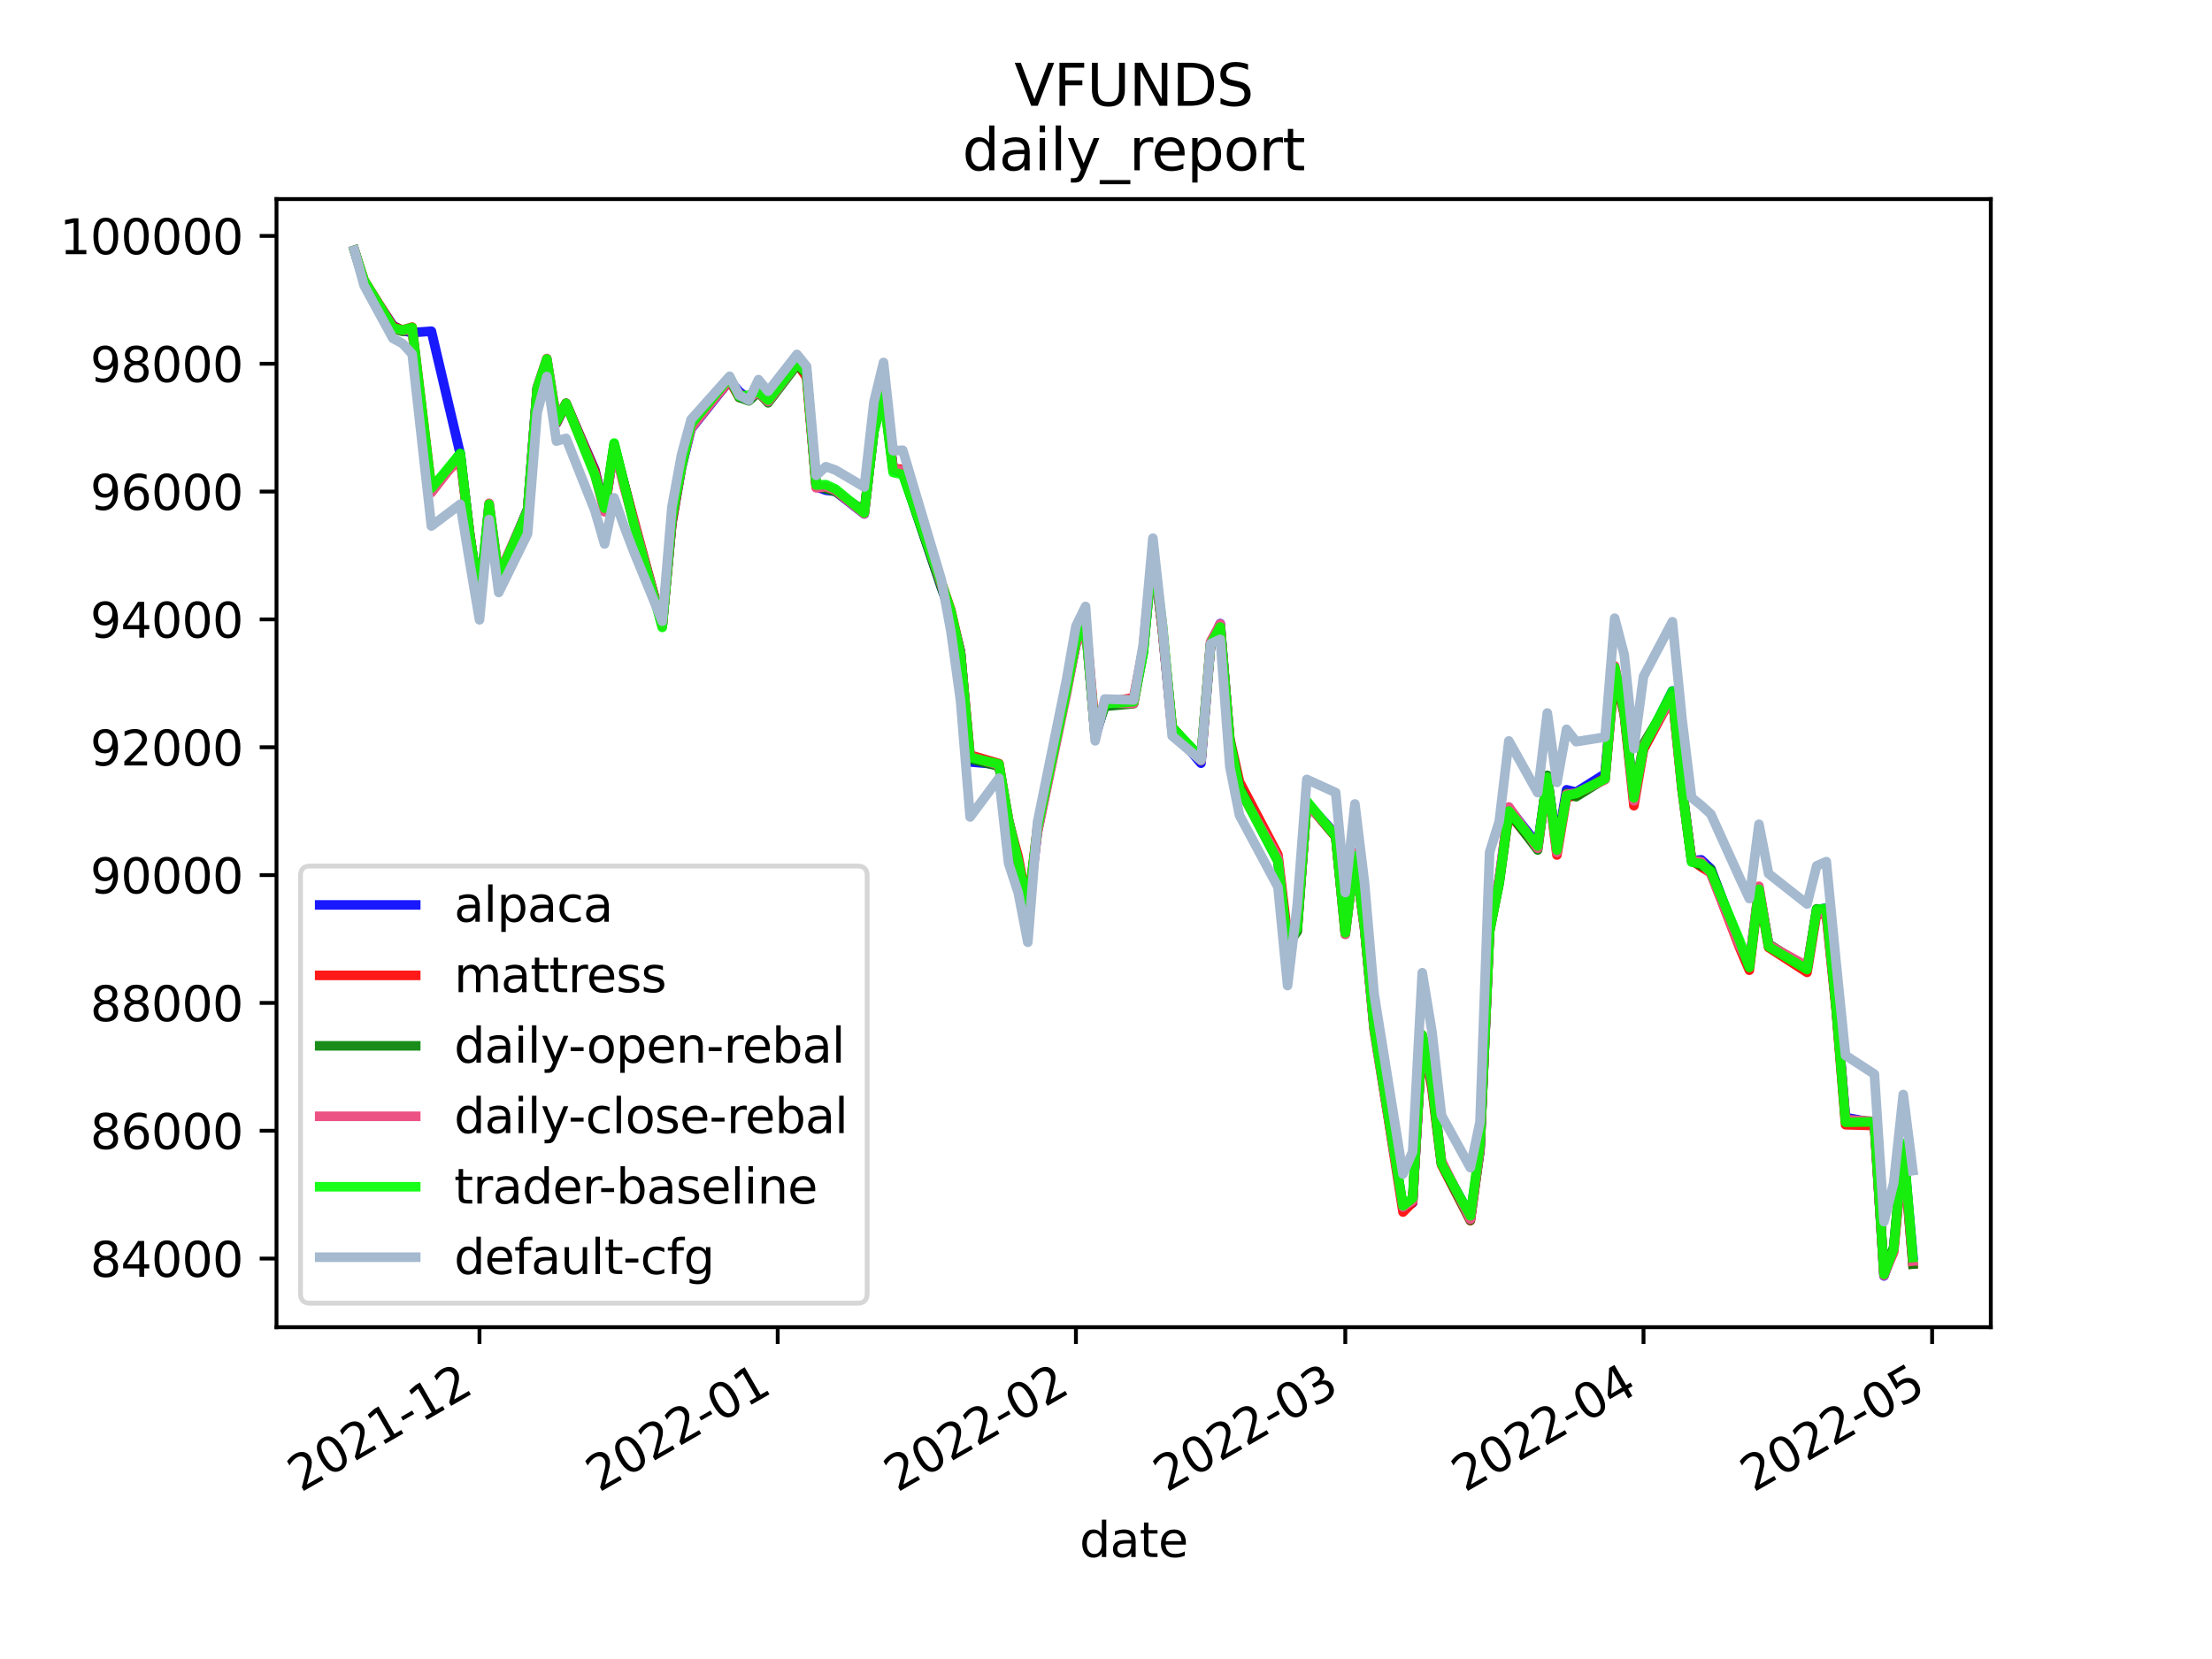 <?xml version="1.0" encoding="utf-8" standalone="no"?>
<!DOCTYPE svg PUBLIC "-//W3C//DTD SVG 1.1//EN"
  "http://www.w3.org/Graphics/SVG/1.1/DTD/svg11.dtd">
<svg height="345.6pt" version="1.1" viewBox="0 0 460.8 345.6" width="460.8pt" xmlns="http://www.w3.org/2000/svg" xmlns:xlink="http://www.w3.org/1999/xlink">
 <defs>
  <style type="text/css">*{stroke-linecap:butt;stroke-linejoin:round;}</style>
 </defs>
 <g id="figure_1">
  <g id="patch_1">
   <path d="M 0 345.6 
L 460.8 345.6 
L 460.8 0 
L 0 0 
z
" style="fill:#ffffff;"/>
  </g>
  <g id="axes_1">
   <g id="patch_2">
    <path d="M 57.6 276.48 
L 414.72 276.48 
L 414.72 41.472 
L 57.6 41.472 
z
" style="fill:#ffffff;"/>
   </g>
   <g id="matplotlib.axis_1">
    <g id="xtick_1">
     <g id="line2d_1">
      <defs>
       <path d="M 0 0 
L 0 3.5 
" id="m995da0bb06" style="stroke:#000000;stroke-width:0.8;"/>
      </defs>
      <g>
       <use style="stroke:#000000;stroke-width:0.8;" x="99.885" xlink:href="#m995da0bb06" y="276.48"/>
      </g>
     </g>
     <g id="text_1">
      <!-- 2021-12 -->
      <g transform="translate(62.66 310.952)rotate(-30)scale(0.1 -0.1)">
       <defs>
        <path d="M 1228 531 
L 3431 531 
L 3431 0 
L 469 0 
L 469 531 
Q 828 903 1448 1529 
Q 2069 2156 2228 2338 
Q 2531 2678 2651 2914 
Q 2772 3150 2772 3378 
Q 2772 3750 2511 3984 
Q 2250 4219 1831 4219 
Q 1534 4219 1204 4116 
Q 875 4013 500 3803 
L 500 4441 
Q 881 4594 1212 4672 
Q 1544 4750 1819 4750 
Q 2544 4750 2975 4387 
Q 3406 4025 3406 3419 
Q 3406 3131 3298 2873 
Q 3191 2616 2906 2266 
Q 2828 2175 2409 1742 
Q 1991 1309 1228 531 
z
" id="DejaVuSans-32" transform="scale(0.016)"/>
        <path d="M 2034 4250 
Q 1547 4250 1301 3770 
Q 1056 3291 1056 2328 
Q 1056 1369 1301 889 
Q 1547 409 2034 409 
Q 2525 409 2770 889 
Q 3016 1369 3016 2328 
Q 3016 3291 2770 3770 
Q 2525 4250 2034 4250 
z
M 2034 4750 
Q 2819 4750 3233 4129 
Q 3647 3509 3647 2328 
Q 3647 1150 3233 529 
Q 2819 -91 2034 -91 
Q 1250 -91 836 529 
Q 422 1150 422 2328 
Q 422 3509 836 4129 
Q 1250 4750 2034 4750 
z
" id="DejaVuSans-30" transform="scale(0.016)"/>
        <path d="M 794 531 
L 1825 531 
L 1825 4091 
L 703 3866 
L 703 4441 
L 1819 4666 
L 2450 4666 
L 2450 531 
L 3481 531 
L 3481 0 
L 794 0 
L 794 531 
z
" id="DejaVuSans-31" transform="scale(0.016)"/>
        <path d="M 313 2009 
L 1997 2009 
L 1997 1497 
L 313 1497 
L 313 2009 
z
" id="DejaVuSans-2d" transform="scale(0.016)"/>
       </defs>
       <use xlink:href="#DejaVuSans-32"/>
       <use x="63.623" xlink:href="#DejaVuSans-30"/>
       <use x="127.246" xlink:href="#DejaVuSans-32"/>
       <use x="190.869" xlink:href="#DejaVuSans-31"/>
       <use x="254.492" xlink:href="#DejaVuSans-2d"/>
       <use x="290.576" xlink:href="#DejaVuSans-31"/>
       <use x="354.199" xlink:href="#DejaVuSans-32"/>
      </g>
     </g>
    </g>
    <g id="xtick_2">
     <g id="line2d_2">
      <g>
       <use style="stroke:#000000;stroke-width:0.8;" x="162.011" xlink:href="#m995da0bb06" y="276.48"/>
      </g>
     </g>
     <g id="text_2">
      <!-- 2022-01 -->
      <g transform="translate(124.786 310.952)rotate(-30)scale(0.1 -0.1)">
       <use xlink:href="#DejaVuSans-32"/>
       <use x="63.623" xlink:href="#DejaVuSans-30"/>
       <use x="127.246" xlink:href="#DejaVuSans-32"/>
       <use x="190.869" xlink:href="#DejaVuSans-32"/>
       <use x="254.492" xlink:href="#DejaVuSans-2d"/>
       <use x="290.576" xlink:href="#DejaVuSans-30"/>
       <use x="354.199" xlink:href="#DejaVuSans-31"/>
      </g>
     </g>
    </g>
    <g id="xtick_3">
     <g id="line2d_3">
      <g>
       <use style="stroke:#000000;stroke-width:0.8;" x="224.136" xlink:href="#m995da0bb06" y="276.48"/>
      </g>
     </g>
     <g id="text_3">
      <!-- 2022-02 -->
      <g transform="translate(186.911 310.952)rotate(-30)scale(0.1 -0.1)">
       <use xlink:href="#DejaVuSans-32"/>
       <use x="63.623" xlink:href="#DejaVuSans-30"/>
       <use x="127.246" xlink:href="#DejaVuSans-32"/>
       <use x="190.869" xlink:href="#DejaVuSans-32"/>
       <use x="254.492" xlink:href="#DejaVuSans-2d"/>
       <use x="290.576" xlink:href="#DejaVuSans-30"/>
       <use x="354.199" xlink:href="#DejaVuSans-32"/>
      </g>
     </g>
    </g>
    <g id="xtick_4">
     <g id="line2d_4">
      <g>
       <use style="stroke:#000000;stroke-width:0.8;" x="280.249" xlink:href="#m995da0bb06" y="276.48"/>
      </g>
     </g>
     <g id="text_4">
      <!-- 2022-03 -->
      <g transform="translate(243.024 310.952)rotate(-30)scale(0.1 -0.1)">
       <defs>
        <path d="M 2597 2516 
Q 3050 2419 3304 2112 
Q 3559 1806 3559 1356 
Q 3559 666 3084 287 
Q 2609 -91 1734 -91 
Q 1441 -91 1130 -33 
Q 819 25 488 141 
L 488 750 
Q 750 597 1062 519 
Q 1375 441 1716 441 
Q 2309 441 2620 675 
Q 2931 909 2931 1356 
Q 2931 1769 2642 2001 
Q 2353 2234 1838 2234 
L 1294 2234 
L 1294 2753 
L 1863 2753 
Q 2328 2753 2575 2939 
Q 2822 3125 2822 3475 
Q 2822 3834 2567 4026 
Q 2313 4219 1838 4219 
Q 1578 4219 1281 4162 
Q 984 4106 628 3988 
L 628 4550 
Q 988 4650 1302 4700 
Q 1616 4750 1894 4750 
Q 2613 4750 3031 4423 
Q 3450 4097 3450 3541 
Q 3450 3153 3228 2886 
Q 3006 2619 2597 2516 
z
" id="DejaVuSans-33" transform="scale(0.016)"/>
       </defs>
       <use xlink:href="#DejaVuSans-32"/>
       <use x="63.623" xlink:href="#DejaVuSans-30"/>
       <use x="127.246" xlink:href="#DejaVuSans-32"/>
       <use x="190.869" xlink:href="#DejaVuSans-32"/>
       <use x="254.492" xlink:href="#DejaVuSans-2d"/>
       <use x="290.576" xlink:href="#DejaVuSans-30"/>
       <use x="354.199" xlink:href="#DejaVuSans-33"/>
      </g>
     </g>
    </g>
    <g id="xtick_5">
     <g id="line2d_5">
      <g>
       <use style="stroke:#000000;stroke-width:0.8;" x="342.374" xlink:href="#m995da0bb06" y="276.48"/>
      </g>
     </g>
     <g id="text_5">
      <!-- 2022-04 -->
      <g transform="translate(305.149 310.952)rotate(-30)scale(0.1 -0.1)">
       <defs>
        <path d="M 2419 4116 
L 825 1625 
L 2419 1625 
L 2419 4116 
z
M 2253 4666 
L 3047 4666 
L 3047 1625 
L 3713 1625 
L 3713 1100 
L 3047 1100 
L 3047 0 
L 2419 0 
L 2419 1100 
L 313 1100 
L 313 1709 
L 2253 4666 
z
" id="DejaVuSans-34" transform="scale(0.016)"/>
       </defs>
       <use xlink:href="#DejaVuSans-32"/>
       <use x="63.623" xlink:href="#DejaVuSans-30"/>
       <use x="127.246" xlink:href="#DejaVuSans-32"/>
       <use x="190.869" xlink:href="#DejaVuSans-32"/>
       <use x="254.492" xlink:href="#DejaVuSans-2d"/>
       <use x="290.576" xlink:href="#DejaVuSans-30"/>
       <use x="354.199" xlink:href="#DejaVuSans-34"/>
      </g>
     </g>
    </g>
    <g id="xtick_6">
     <g id="line2d_6">
      <g>
       <use style="stroke:#000000;stroke-width:0.8;" x="402.495" xlink:href="#m995da0bb06" y="276.48"/>
      </g>
     </g>
     <g id="text_6">
      <!-- 2022-05 -->
      <g transform="translate(365.271 310.952)rotate(-30)scale(0.1 -0.1)">
       <defs>
        <path d="M 691 4666 
L 3169 4666 
L 3169 4134 
L 1269 4134 
L 1269 2991 
Q 1406 3038 1543 3061 
Q 1681 3084 1819 3084 
Q 2600 3084 3056 2656 
Q 3513 2228 3513 1497 
Q 3513 744 3044 326 
Q 2575 -91 1722 -91 
Q 1428 -91 1123 -41 
Q 819 9 494 109 
L 494 744 
Q 775 591 1075 516 
Q 1375 441 1709 441 
Q 2250 441 2565 725 
Q 2881 1009 2881 1497 
Q 2881 1984 2565 2268 
Q 2250 2553 1709 2553 
Q 1456 2553 1204 2497 
Q 953 2441 691 2322 
L 691 4666 
z
" id="DejaVuSans-35" transform="scale(0.016)"/>
       </defs>
       <use xlink:href="#DejaVuSans-32"/>
       <use x="63.623" xlink:href="#DejaVuSans-30"/>
       <use x="127.246" xlink:href="#DejaVuSans-32"/>
       <use x="190.869" xlink:href="#DejaVuSans-32"/>
       <use x="254.492" xlink:href="#DejaVuSans-2d"/>
       <use x="290.576" xlink:href="#DejaVuSans-30"/>
       <use x="354.199" xlink:href="#DejaVuSans-35"/>
      </g>
     </g>
    </g>
    <g id="text_7">
     <!-- date -->
     <g transform="translate(224.885 324.351)scale(0.1 -0.1)">
      <defs>
       <path d="M 2906 2969 
L 2906 4863 
L 3481 4863 
L 3481 0 
L 2906 0 
L 2906 525 
Q 2725 213 2448 61 
Q 2172 -91 1784 -91 
Q 1150 -91 751 415 
Q 353 922 353 1747 
Q 353 2572 751 3078 
Q 1150 3584 1784 3584 
Q 2172 3584 2448 3432 
Q 2725 3281 2906 2969 
z
M 947 1747 
Q 947 1113 1208 752 
Q 1469 391 1925 391 
Q 2381 391 2643 752 
Q 2906 1113 2906 1747 
Q 2906 2381 2643 2742 
Q 2381 3103 1925 3103 
Q 1469 3103 1208 2742 
Q 947 2381 947 1747 
z
" id="DejaVuSans-64" transform="scale(0.016)"/>
       <path d="M 2194 1759 
Q 1497 1759 1228 1600 
Q 959 1441 959 1056 
Q 959 750 1161 570 
Q 1363 391 1709 391 
Q 2188 391 2477 730 
Q 2766 1069 2766 1631 
L 2766 1759 
L 2194 1759 
z
M 3341 1997 
L 3341 0 
L 2766 0 
L 2766 531 
Q 2569 213 2275 61 
Q 1981 -91 1556 -91 
Q 1019 -91 701 211 
Q 384 513 384 1019 
Q 384 1609 779 1909 
Q 1175 2209 1959 2209 
L 2766 2209 
L 2766 2266 
Q 2766 2663 2505 2880 
Q 2244 3097 1772 3097 
Q 1472 3097 1187 3025 
Q 903 2953 641 2809 
L 641 3341 
Q 956 3463 1253 3523 
Q 1550 3584 1831 3584 
Q 2591 3584 2966 3190 
Q 3341 2797 3341 1997 
z
" id="DejaVuSans-61" transform="scale(0.016)"/>
       <path d="M 1172 4494 
L 1172 3500 
L 2356 3500 
L 2356 3053 
L 1172 3053 
L 1172 1153 
Q 1172 725 1289 603 
Q 1406 481 1766 481 
L 2356 481 
L 2356 0 
L 1766 0 
Q 1100 0 847 248 
Q 594 497 594 1153 
L 594 3053 
L 172 3053 
L 172 3500 
L 594 3500 
L 594 4494 
L 1172 4494 
z
" id="DejaVuSans-74" transform="scale(0.016)"/>
       <path d="M 3597 1894 
L 3597 1613 
L 953 1613 
Q 991 1019 1311 708 
Q 1631 397 2203 397 
Q 2534 397 2845 478 
Q 3156 559 3463 722 
L 3463 178 
Q 3153 47 2828 -22 
Q 2503 -91 2169 -91 
Q 1331 -91 842 396 
Q 353 884 353 1716 
Q 353 2575 817 3079 
Q 1281 3584 2069 3584 
Q 2775 3584 3186 3129 
Q 3597 2675 3597 1894 
z
M 3022 2063 
Q 3016 2534 2758 2815 
Q 2500 3097 2075 3097 
Q 1594 3097 1305 2825 
Q 1016 2553 972 2059 
L 3022 2063 
z
" id="DejaVuSans-65" transform="scale(0.016)"/>
      </defs>
      <use xlink:href="#DejaVuSans-64"/>
      <use x="63.477" xlink:href="#DejaVuSans-61"/>
      <use x="124.756" xlink:href="#DejaVuSans-74"/>
      <use x="163.965" xlink:href="#DejaVuSans-65"/>
     </g>
    </g>
   </g>
   <g id="matplotlib.axis_2">
    <g id="ytick_1">
     <g id="line2d_7">
      <defs>
       <path d="M 0 0 
L -3.5 0 
" id="m8eb8a100fc" style="stroke:#000000;stroke-width:0.8;"/>
      </defs>
      <g>
       <use style="stroke:#000000;stroke-width:0.8;" x="57.6" xlink:href="#m8eb8a100fc" y="262.184"/>
      </g>
     </g>
     <g id="text_8">
      <!-- 84000 -->
      <g transform="translate(18.788 265.984)scale(0.1 -0.1)">
       <defs>
        <path d="M 2034 2216 
Q 1584 2216 1326 1975 
Q 1069 1734 1069 1313 
Q 1069 891 1326 650 
Q 1584 409 2034 409 
Q 2484 409 2743 651 
Q 3003 894 3003 1313 
Q 3003 1734 2745 1975 
Q 2488 2216 2034 2216 
z
M 1403 2484 
Q 997 2584 770 2862 
Q 544 3141 544 3541 
Q 544 4100 942 4425 
Q 1341 4750 2034 4750 
Q 2731 4750 3128 4425 
Q 3525 4100 3525 3541 
Q 3525 3141 3298 2862 
Q 3072 2584 2669 2484 
Q 3125 2378 3379 2068 
Q 3634 1759 3634 1313 
Q 3634 634 3220 271 
Q 2806 -91 2034 -91 
Q 1263 -91 848 271 
Q 434 634 434 1313 
Q 434 1759 690 2068 
Q 947 2378 1403 2484 
z
M 1172 3481 
Q 1172 3119 1398 2916 
Q 1625 2713 2034 2713 
Q 2441 2713 2670 2916 
Q 2900 3119 2900 3481 
Q 2900 3844 2670 4047 
Q 2441 4250 2034 4250 
Q 1625 4250 1398 4047 
Q 1172 3844 1172 3481 
z
" id="DejaVuSans-38" transform="scale(0.016)"/>
       </defs>
       <use xlink:href="#DejaVuSans-38"/>
       <use x="63.623" xlink:href="#DejaVuSans-34"/>
       <use x="127.246" xlink:href="#DejaVuSans-30"/>
       <use x="190.869" xlink:href="#DejaVuSans-30"/>
       <use x="254.492" xlink:href="#DejaVuSans-30"/>
      </g>
     </g>
    </g>
    <g id="ytick_2">
     <g id="line2d_8">
      <g>
       <use style="stroke:#000000;stroke-width:0.8;" x="57.6" xlink:href="#m8eb8a100fc" y="235.554"/>
      </g>
     </g>
     <g id="text_9">
      <!-- 86000 -->
      <g transform="translate(18.788 239.354)scale(0.1 -0.1)">
       <defs>
        <path d="M 2113 2584 
Q 1688 2584 1439 2293 
Q 1191 2003 1191 1497 
Q 1191 994 1439 701 
Q 1688 409 2113 409 
Q 2538 409 2786 701 
Q 3034 994 3034 1497 
Q 3034 2003 2786 2293 
Q 2538 2584 2113 2584 
z
M 3366 4563 
L 3366 3988 
Q 3128 4100 2886 4159 
Q 2644 4219 2406 4219 
Q 1781 4219 1451 3797 
Q 1122 3375 1075 2522 
Q 1259 2794 1537 2939 
Q 1816 3084 2150 3084 
Q 2853 3084 3261 2657 
Q 3669 2231 3669 1497 
Q 3669 778 3244 343 
Q 2819 -91 2113 -91 
Q 1303 -91 875 529 
Q 447 1150 447 2328 
Q 447 3434 972 4092 
Q 1497 4750 2381 4750 
Q 2619 4750 2861 4703 
Q 3103 4656 3366 4563 
z
" id="DejaVuSans-36" transform="scale(0.016)"/>
       </defs>
       <use xlink:href="#DejaVuSans-38"/>
       <use x="63.623" xlink:href="#DejaVuSans-36"/>
       <use x="127.246" xlink:href="#DejaVuSans-30"/>
       <use x="190.869" xlink:href="#DejaVuSans-30"/>
       <use x="254.492" xlink:href="#DejaVuSans-30"/>
      </g>
     </g>
    </g>
    <g id="ytick_3">
     <g id="line2d_9">
      <g>
       <use style="stroke:#000000;stroke-width:0.8;" x="57.6" xlink:href="#m8eb8a100fc" y="208.924"/>
      </g>
     </g>
     <g id="text_10">
      <!-- 88000 -->
      <g transform="translate(18.788 212.724)scale(0.1 -0.1)">
       <use xlink:href="#DejaVuSans-38"/>
       <use x="63.623" xlink:href="#DejaVuSans-38"/>
       <use x="127.246" xlink:href="#DejaVuSans-30"/>
       <use x="190.869" xlink:href="#DejaVuSans-30"/>
       <use x="254.492" xlink:href="#DejaVuSans-30"/>
      </g>
     </g>
    </g>
    <g id="ytick_4">
     <g id="line2d_10">
      <g>
       <use style="stroke:#000000;stroke-width:0.8;" x="57.6" xlink:href="#m8eb8a100fc" y="182.294"/>
      </g>
     </g>
     <g id="text_11">
      <!-- 90000 -->
      <g transform="translate(18.788 186.094)scale(0.1 -0.1)">
       <defs>
        <path d="M 703 97 
L 703 672 
Q 941 559 1184 500 
Q 1428 441 1663 441 
Q 2288 441 2617 861 
Q 2947 1281 2994 2138 
Q 2813 1869 2534 1725 
Q 2256 1581 1919 1581 
Q 1219 1581 811 2004 
Q 403 2428 403 3163 
Q 403 3881 828 4315 
Q 1253 4750 1959 4750 
Q 2769 4750 3195 4129 
Q 3622 3509 3622 2328 
Q 3622 1225 3098 567 
Q 2575 -91 1691 -91 
Q 1453 -91 1209 -44 
Q 966 3 703 97 
z
M 1959 2075 
Q 2384 2075 2632 2365 
Q 2881 2656 2881 3163 
Q 2881 3666 2632 3958 
Q 2384 4250 1959 4250 
Q 1534 4250 1286 3958 
Q 1038 3666 1038 3163 
Q 1038 2656 1286 2365 
Q 1534 2075 1959 2075 
z
" id="DejaVuSans-39" transform="scale(0.016)"/>
       </defs>
       <use xlink:href="#DejaVuSans-39"/>
       <use x="63.623" xlink:href="#DejaVuSans-30"/>
       <use x="127.246" xlink:href="#DejaVuSans-30"/>
       <use x="190.869" xlink:href="#DejaVuSans-30"/>
       <use x="254.492" xlink:href="#DejaVuSans-30"/>
      </g>
     </g>
    </g>
    <g id="ytick_5">
     <g id="line2d_11">
      <g>
       <use style="stroke:#000000;stroke-width:0.8;" x="57.6" xlink:href="#m8eb8a100fc" y="155.664"/>
      </g>
     </g>
     <g id="text_12">
      <!-- 92000 -->
      <g transform="translate(18.788 159.464)scale(0.1 -0.1)">
       <use xlink:href="#DejaVuSans-39"/>
       <use x="63.623" xlink:href="#DejaVuSans-32"/>
       <use x="127.246" xlink:href="#DejaVuSans-30"/>
       <use x="190.869" xlink:href="#DejaVuSans-30"/>
       <use x="254.492" xlink:href="#DejaVuSans-30"/>
      </g>
     </g>
    </g>
    <g id="ytick_6">
     <g id="line2d_12">
      <g>
       <use style="stroke:#000000;stroke-width:0.8;" x="57.6" xlink:href="#m8eb8a100fc" y="129.034"/>
      </g>
     </g>
     <g id="text_13">
      <!-- 94000 -->
      <g transform="translate(18.788 132.834)scale(0.1 -0.1)">
       <use xlink:href="#DejaVuSans-39"/>
       <use x="63.623" xlink:href="#DejaVuSans-34"/>
       <use x="127.246" xlink:href="#DejaVuSans-30"/>
       <use x="190.869" xlink:href="#DejaVuSans-30"/>
       <use x="254.492" xlink:href="#DejaVuSans-30"/>
      </g>
     </g>
    </g>
    <g id="ytick_7">
     <g id="line2d_13">
      <g>
       <use style="stroke:#000000;stroke-width:0.8;" x="57.6" xlink:href="#m8eb8a100fc" y="102.404"/>
      </g>
     </g>
     <g id="text_14">
      <!-- 96000 -->
      <g transform="translate(18.788 106.204)scale(0.1 -0.1)">
       <use xlink:href="#DejaVuSans-39"/>
       <use x="63.623" xlink:href="#DejaVuSans-36"/>
       <use x="127.246" xlink:href="#DejaVuSans-30"/>
       <use x="190.869" xlink:href="#DejaVuSans-30"/>
       <use x="254.492" xlink:href="#DejaVuSans-30"/>
      </g>
     </g>
    </g>
    <g id="ytick_8">
     <g id="line2d_14">
      <g>
       <use style="stroke:#000000;stroke-width:0.8;" x="57.6" xlink:href="#m8eb8a100fc" y="75.774"/>
      </g>
     </g>
     <g id="text_15">
      <!-- 98000 -->
      <g transform="translate(18.788 79.574)scale(0.1 -0.1)">
       <use xlink:href="#DejaVuSans-39"/>
       <use x="63.623" xlink:href="#DejaVuSans-38"/>
       <use x="127.246" xlink:href="#DejaVuSans-30"/>
       <use x="190.869" xlink:href="#DejaVuSans-30"/>
       <use x="254.492" xlink:href="#DejaVuSans-30"/>
      </g>
     </g>
    </g>
    <g id="ytick_9">
     <g id="line2d_15">
      <g>
       <use style="stroke:#000000;stroke-width:0.8;" x="57.6" xlink:href="#m8eb8a100fc" y="49.144"/>
      </g>
     </g>
     <g id="text_16">
      <!-- 100000 -->
      <g transform="translate(12.425 52.944)scale(0.1 -0.1)">
       <use xlink:href="#DejaVuSans-31"/>
       <use x="63.623" xlink:href="#DejaVuSans-30"/>
       <use x="127.246" xlink:href="#DejaVuSans-30"/>
       <use x="190.869" xlink:href="#DejaVuSans-30"/>
       <use x="254.492" xlink:href="#DejaVuSans-30"/>
       <use x="318.115" xlink:href="#DejaVuSans-30"/>
      </g>
     </g>
    </g>
   </g>
   <g id="line2d_16">
    <path clip-path="url(#pb465431793)" d="M 73.833 52.154 
L 75.837 58.799 
L 81.849 67.786 
L 83.853 68.893 
L 85.857 69.286 
L 89.865 68.998 
L 95.877 94.556 
L 97.881 111.545 
L 99.885 124.98 
L 101.889 105.102 
L 103.893 120.255 
L 109.905 106.16 
L 111.909 80.794 
L 113.914 74.943 
L 115.918 88.165 
L 117.922 84.132 
L 123.934 97.901 
L 125.938 106.203 
L 127.942 93.292 
L 129.946 100.51 
L 131.95 108.416 
L 137.962 130.404 
L 139.966 108.913 
L 141.97 97.43 
L 143.974 89.324 
L 151.99 79.232 
L 153.994 81.6 
L 155.998 83.152 
L 158.002 81.59 
L 160.006 83.268 
L 166.019 75.499 
L 168.023 77.654 
L 170.027 101.396 
L 172.031 102.121 
L 174.035 102.359 
L 180.047 107.059 
L 182.051 89.476 
L 184.055 81.809 
L 186.059 97.446 
L 188.063 98.412 
L 196.079 122.284 
L 198.083 127.892 
L 200.087 135.736 
L 202.091 158.725 
L 208.103 159.25 
L 210.107 171.994 
L 212.112 180.129 
L 214.116 190.197 
L 216.12 173.259 
L 222.132 143.952 
L 224.136 134.144 
L 226.14 130.004 
L 228.144 153.521 
L 230.148 146.933 
L 236.16 146.024 
L 238.164 135.707 
L 240.168 115.057 
L 242.172 131.314 
L 244.176 151.955 
L 250.188 158.989 
L 252.192 134.436 
L 254.196 129.904 
L 256.2 154.499 
L 258.204 163.951 
L 266.221 179.305 
L 268.225 196.016 
L 270.229 193.283 
L 272.233 167.288 
L 278.245 173.783 
L 280.249 193.624 
L 282.253 177.714 
L 284.257 193.306 
L 286.261 214.096 
L 292.273 251.556 
L 294.277 250.576 
L 296.281 215.955 
L 298.285 225.187 
L 300.289 242.314 
L 306.301 253.338 
L 308.305 239.494 
L 310.309 193.882 
L 312.314 183.192 
L 314.318 168.311 
L 320.33 176.008 
L 322.334 161.937 
L 324.338 176.532 
L 326.342 164.53 
L 328.346 165.003 
L 334.358 161.217 
L 336.362 139.084 
L 338.366 148.214 
L 340.37 166.071 
L 342.374 155.966 
L 348.386 143.939 
L 350.39 164.057 
L 352.394 179.316 
L 354.398 179.118 
L 356.402 180.992 
L 362.415 196.927 
L 364.419 200.775 
L 366.423 185.251 
L 368.427 196.745 
L 376.443 201.915 
L 378.447 189.557 
L 380.451 189.145 
L 382.455 209.123 
L 384.459 232.791 
L 390.471 233.925 
L 392.475 265.798 
L 394.479 260.166 
L 396.483 239.153 
L 398.487 261.549 
" style="fill:none;stroke:#0000ff;stroke-linecap:square;stroke-opacity:0.9;stroke-width:2;"/>
   </g>
   <g id="line2d_17">
    <path clip-path="url(#pb465431793)" d="M 73.833 52.154 
L 75.837 58.373 
L 81.849 67.963 
L 83.853 68.737 
L 85.857 68.134 
L 89.865 101.586 
L 95.877 95.487 
L 97.881 111.381 
L 99.885 125.552 
L 101.889 105.639 
L 103.893 120.48 
L 109.905 106.845 
L 111.909 81.155 
L 113.914 75.14 
L 115.918 88.096 
L 117.922 84.03 
L 123.934 98.119 
L 125.938 106.435 
L 127.942 92.776 
L 129.946 100.473 
L 131.95 107.94 
L 137.962 130.296 
L 139.966 109.018 
L 141.97 97.245 
L 143.974 88.561 
L 151.99 79.301 
L 153.994 82.771 
L 155.998 82.663 
L 158.002 81.84 
L 160.006 83.619 
L 166.019 75.728 
L 168.023 78.597 
L 170.027 101.454 
L 172.031 101.624 
L 174.035 102.248 
L 180.047 106.791 
L 182.051 89.512 
L 184.055 82.041 
L 186.059 97.656 
L 188.063 97.747 
L 196.079 121.24 
L 198.083 127.086 
L 200.087 135.845 
L 202.091 157.29 
L 208.103 159.057 
L 210.107 171.081 
L 212.112 178.477 
L 214.116 189.171 
L 216.12 172.289 
L 222.132 143.721 
L 224.136 132.702 
L 226.14 129.08 
L 228.144 151.821 
L 230.148 146.317 
L 236.16 145.363 
L 238.164 134.992 
L 240.168 114.152 
L 242.172 130.929 
L 244.176 151.397 
L 250.188 158.414 
L 252.192 134.33 
L 254.196 130.832 
L 256.2 153.896 
L 258.204 162.827 
L 266.221 178.052 
L 268.225 195.101 
L 270.229 193.833 
L 272.233 167.216 
L 278.245 174.342 
L 280.249 193.986 
L 282.253 178.661 
L 284.257 193.344 
L 286.261 214.16 
L 292.273 252.493 
L 294.277 250.465 
L 296.281 216.049 
L 298.285 226.673 
L 300.289 242.638 
L 306.301 254.283 
L 308.305 239.304 
L 310.309 194.07 
L 312.314 183.621 
L 314.318 169.483 
L 320.33 176.685 
L 322.334 161.97 
L 324.338 178.112 
L 326.342 166.094 
L 328.346 165.754 
L 334.358 162.042 
L 336.362 140.551 
L 338.366 148.838 
L 340.37 167.844 
L 342.374 156.115 
L 348.386 144.983 
L 350.39 164.374 
L 352.394 179.195 
L 354.398 180.605 
L 356.402 181.858 
L 362.415 197.473 
L 364.419 202.112 
L 366.423 185.457 
L 368.427 197.381 
L 376.443 202.565 
L 378.447 190.264 
L 380.451 190.527 
L 382.455 209.887 
L 384.459 234.303 
L 390.471 234.471 
L 392.475 265.412 
L 394.479 260.851 
L 396.483 239.922 
L 398.487 263.295 
" style="fill:none;stroke:#ff0000;stroke-linecap:square;stroke-opacity:0.9;stroke-width:2;"/>
   </g>
   <g id="line2d_18">
    <path clip-path="url(#pb465431793)" d="M 73.833 52.154 
L 75.837 58.787 
L 81.849 68.481 
L 83.853 69.033 
L 85.857 68.665 
L 89.865 102.436 
L 95.877 94.468 
L 97.881 111.61 
L 99.885 125.286 
L 101.889 105.718 
L 103.893 120.596 
L 109.905 106.077 
L 111.909 80.987 
L 113.914 75.003 
L 115.918 87.374 
L 117.922 83.997 
L 123.934 98.577 
L 125.938 105.857 
L 127.942 92.469 
L 129.946 100.524 
L 131.95 108.477 
L 137.962 130.167 
L 139.966 108.545 
L 141.97 96.717 
L 143.974 88.754 
L 151.99 78.855 
L 153.994 82.774 
L 155.998 83.503 
L 158.002 81.674 
L 160.006 83.914 
L 166.019 76.042 
L 168.023 77.742 
L 170.027 101.082 
L 172.031 101.817 
L 174.035 102.393 
L 180.047 106.481 
L 182.051 89.862 
L 184.055 81.783 
L 186.059 97.89 
L 188.063 98.596 
L 196.079 122.272 
L 198.083 127.818 
L 200.087 135.9 
L 202.091 158.08 
L 208.103 159.646 
L 210.107 170.72 
L 212.112 179.539 
L 214.116 189.57 
L 216.12 172.733 
L 222.132 143.977 
L 224.136 134.256 
L 226.14 130.197 
L 228.144 153.004 
L 230.148 147.145 
L 236.16 146.592 
L 238.164 135.846 
L 240.168 114.351 
L 242.172 131.364 
L 244.176 151.587 
L 250.188 157.827 
L 252.192 133.839 
L 254.196 130.303 
L 256.2 154.086 
L 258.204 164.037 
L 266.221 179.358 
L 268.225 196.915 
L 270.229 194.048 
L 272.233 167.265 
L 278.245 174.207 
L 280.249 194.609 
L 282.253 178.038 
L 284.257 192.99 
L 286.261 214.15 
L 292.273 251.392 
L 294.277 249.96 
L 296.281 215.85 
L 298.285 226.038 
L 300.289 242.313 
L 306.301 254.214 
L 308.305 239.574 
L 310.309 193.459 
L 312.314 184.036 
L 314.318 169.097 
L 320.33 177.063 
L 322.334 161.509 
L 324.338 177.069 
L 326.342 165.237 
L 328.346 165.973 
L 334.358 162.227 
L 336.362 139.44 
L 338.366 148.687 
L 340.37 166.364 
L 342.374 154.953 
L 348.386 144.968 
L 350.39 163.579 
L 352.394 179.269 
L 354.398 180.339 
L 356.402 181.151 
L 362.415 196.782 
L 364.419 201.291 
L 366.423 185.135 
L 368.427 196.643 
L 376.443 201.694 
L 378.447 189.332 
L 380.451 189.635 
L 382.455 209.435 
L 384.459 233.372 
L 390.471 233.614 
L 392.475 265.025 
L 394.479 259.791 
L 396.483 238.846 
L 398.487 263.337 
" style="fill:none;stroke:#008000;stroke-linecap:square;stroke-opacity:0.9;stroke-width:2;"/>
   </g>
   <g id="line2d_19">
    <path clip-path="url(#pb465431793)" d="M 73.833 52.154 
L 75.837 58.348 
L 81.849 68.383 
L 83.853 68.797 
L 85.857 68.759 
L 89.865 102.612 
L 95.877 94.885 
L 97.881 111.681 
L 99.885 125.574 
L 101.889 104.841 
L 103.893 119.797 
L 109.905 106.325 
L 111.909 80.739 
L 113.914 74.678 
L 115.918 87.176 
L 117.922 84.122 
L 123.934 98.729 
L 125.938 106.607 
L 127.942 92.835 
L 129.946 101.195 
L 131.95 108.43 
L 137.962 130.446 
L 139.966 107.886 
L 141.97 96.938 
L 143.974 89.199 
L 151.99 79.08 
L 153.994 82.125 
L 155.998 82.893 
L 158.002 81.671 
L 160.006 83.649 
L 166.019 75.745 
L 168.023 77.413 
L 170.027 101.621 
L 172.031 101.392 
L 174.035 102.127 
L 180.047 107.026 
L 182.051 89.462 
L 184.055 82.166 
L 186.059 97.68 
L 188.063 98.085 
L 196.079 121.629 
L 198.083 127.606 
L 200.087 136.173 
L 202.091 157.649 
L 208.103 159.362 
L 210.107 170.914 
L 212.112 179.584 
L 214.116 189.852 
L 216.12 173.455 
L 222.132 144.715 
L 224.136 134.229 
L 226.14 130.423 
L 228.144 153.464 
L 230.148 146.44 
L 236.16 146.547 
L 238.164 135.396 
L 240.168 114.685 
L 242.172 131.376 
L 244.176 152.374 
L 250.188 158.206 
L 252.192 133.685 
L 254.196 129.972 
L 256.2 154.925 
L 258.204 164.483 
L 266.221 178.687 
L 268.225 197.161 
L 270.229 192.764 
L 272.233 167.42 
L 278.245 173.943 
L 280.249 194.634 
L 282.253 177.628 
L 284.257 193.438 
L 286.261 214.792 
L 292.273 251.482 
L 294.277 250.162 
L 296.281 215.58 
L 298.285 225.625 
L 300.289 241.808 
L 306.301 254.006 
L 308.305 239.115 
L 310.309 193.325 
L 312.314 183.129 
L 314.318 168.099 
L 320.33 176.7 
L 322.334 161.982 
L 324.338 177.589 
L 326.342 165.452 
L 328.346 165.238 
L 334.358 162.419 
L 336.362 138.702 
L 338.366 148.311 
L 340.37 166.829 
L 342.374 155.413 
L 348.386 144.971 
L 350.39 164.475 
L 352.394 179.253 
L 354.398 179.519 
L 356.402 182.057 
L 362.415 197.066 
L 364.419 200.974 
L 366.423 184.623 
L 368.427 196.838 
L 376.443 201.277 
L 378.447 189.866 
L 380.451 190.379 
L 382.455 209.291 
L 384.459 233.221 
L 390.471 233.653 
L 392.475 265.69 
L 394.479 260.615 
L 396.483 239.295 
L 398.487 262.716 
" style="fill:none;stroke:#ec5283;stroke-linecap:square;stroke-width:2;"/>
   </g>
   <g id="line2d_20">
    <path clip-path="url(#pb465431793)" d="M 73.833 52.154 
L 75.837 58.345 
L 81.849 68.262 
L 83.853 68.762 
L 85.857 68.216 
L 89.865 101.714 
L 95.877 94.463 
L 97.881 111.728 
L 99.885 124.683 
L 101.889 105.034 
L 103.893 120.212 
L 109.905 106.395 
L 111.909 80.876 
L 113.914 74.788 
L 115.918 87.907 
L 117.922 84.084 
L 123.934 99.047 
L 125.938 105.865 
L 127.942 92.292 
L 129.946 100.502 
L 131.95 108.839 
L 137.962 130.706 
L 139.966 107.837 
L 141.97 97.271 
L 143.974 88.337 
L 151.99 78.585 
L 153.994 82.589 
L 155.998 82.315 
L 158.002 81.595 
L 160.006 83.354 
L 166.019 75.718 
L 168.023 77.624 
L 170.027 101.052 
L 172.031 100.948 
L 174.035 101.861 
L 180.047 106.842 
L 182.051 89.861 
L 184.055 82.444 
L 186.059 98.43 
L 188.063 98.864 
L 196.079 121.313 
L 198.083 127.228 
L 200.087 136.283 
L 202.091 157.784 
L 208.103 159.163 
L 210.107 171.03 
L 212.112 179.426 
L 214.116 189.34 
L 216.12 172.575 
L 222.132 143.991 
L 224.136 133.487 
L 226.14 130.25 
L 228.144 153.097 
L 230.148 146.631 
L 236.16 146.176 
L 238.164 136.19 
L 240.168 114.223 
L 242.172 130.303 
L 244.176 151.454 
L 250.188 157.944 
L 252.192 134.228 
L 254.196 130.614 
L 256.2 154.356 
L 258.204 164.248 
L 266.221 179.442 
L 268.225 196.559 
L 270.229 193.454 
L 272.233 166.858 
L 278.245 174.193 
L 280.249 194.32 
L 282.253 178.291 
L 284.257 193.033 
L 286.261 214.14 
L 292.273 251.189 
L 294.277 249.591 
L 296.281 215.586 
L 298.285 225.146 
L 300.289 242.425 
L 306.301 253.265 
L 308.305 238.422 
L 310.309 194.107 
L 312.314 183.765 
L 314.318 168.957 
L 320.33 176.241 
L 322.334 161.915 
L 324.338 177.088 
L 326.342 165.727 
L 328.346 165.299 
L 334.358 162.236 
L 336.362 139.048 
L 338.366 148.166 
L 340.37 166.211 
L 342.374 155.683 
L 348.386 143.989 
L 350.39 164.301 
L 352.394 179.604 
L 354.398 179.9 
L 356.402 181.568 
L 362.415 195.965 
L 364.419 201.545 
L 366.423 185.267 
L 368.427 197.183 
L 376.443 201.98 
L 378.447 189.495 
L 380.451 189.209 
L 382.455 209.351 
L 384.459 233.802 
L 390.471 233.715 
L 392.475 265.462 
L 394.479 260.207 
L 396.483 238.204 
L 398.487 261.954 
" style="fill:none;stroke:#00ff00;stroke-linecap:square;stroke-opacity:0.9;stroke-width:2;"/>
   </g>
   <g id="line2d_21">
    <path clip-path="url(#pb465431793)" d="M 73.833 52.154 
L 75.837 59.47 
L 81.849 70.482 
L 83.853 71.559 
L 85.857 73.747 
L 89.865 109.583 
L 95.877 105.046 
L 97.881 117.303 
L 99.885 129.12 
L 101.889 108.231 
L 103.893 123.419 
L 109.905 111.207 
L 111.909 85.944 
L 113.914 78.435 
L 115.918 91.893 
L 117.922 91.316 
L 123.934 106.407 
L 125.938 113.313 
L 127.942 103.707 
L 129.946 109.463 
L 131.95 114.701 
L 137.962 129.426 
L 139.966 105.639 
L 141.97 94.73 
L 143.974 87.38 
L 151.99 78.393 
L 153.994 82.327 
L 155.998 83.385 
L 158.002 79.087 
L 160.006 81.519 
L 166.019 73.827 
L 168.023 76.324 
L 170.027 99.025 
L 172.031 97.22 
L 174.035 97.908 
L 180.047 101.457 
L 182.051 83.755 
L 184.055 75.509 
L 186.059 93.9 
L 188.063 93.799 
L 196.079 120.699 
L 198.083 131.461 
L 200.087 145.888 
L 202.091 170.187 
L 208.103 162.109 
L 210.107 179.843 
L 212.112 185.956 
L 214.116 196.288 
L 216.12 171.316 
L 222.132 141.814 
L 224.136 130.439 
L 226.14 126.332 
L 228.144 154.326 
L 230.148 145.615 
L 236.16 145.813 
L 238.164 134.221 
L 240.168 112.114 
L 242.172 130.289 
L 244.176 153.292 
L 250.188 158.391 
L 252.192 134.123 
L 254.196 133.182 
L 256.2 159.726 
L 258.204 169.834 
L 266.221 184.778 
L 268.225 205.312 
L 270.229 188.649 
L 272.233 162.367 
L 278.245 165.102 
L 280.249 185.933 
L 282.253 167.478 
L 284.257 183.926 
L 286.261 207.102 
L 292.273 244.556 
L 294.277 239.943 
L 296.281 202.636 
L 298.285 214.771 
L 300.289 232.352 
L 306.301 243.244 
L 308.305 233.733 
L 310.309 177.556 
L 312.314 171.121 
L 314.318 154.352 
L 320.33 165.119 
L 322.334 148.532 
L 324.338 162.999 
L 326.342 151.922 
L 328.346 154.503 
L 334.358 153.55 
L 336.362 128.78 
L 338.366 136.442 
L 340.37 155.942 
L 342.374 140.906 
L 348.386 129.516 
L 350.39 149.709 
L 352.394 166.164 
L 354.398 167.773 
L 356.402 169.598 
L 362.415 182.888 
L 364.419 187.188 
L 366.423 171.709 
L 368.427 181.995 
L 376.443 188.31 
L 378.447 180.376 
L 380.451 179.489 
L 382.455 200.084 
L 384.459 219.857 
L 390.471 223.766 
L 392.475 254.479 
L 394.479 246.497 
L 396.483 228.009 
L 398.487 243.856 
" style="fill:none;stroke:#a5b9cf;stroke-linecap:square;stroke-width:2;"/>
   </g>
   <g id="patch_3">
    <path d="M 57.6 276.48 
L 57.6 41.472 
" style="fill:none;stroke:#000000;stroke-linecap:square;stroke-linejoin:miter;stroke-width:0.8;"/>
   </g>
   <g id="patch_4">
    <path d="M 414.72 276.48 
L 414.72 41.472 
" style="fill:none;stroke:#000000;stroke-linecap:square;stroke-linejoin:miter;stroke-width:0.8;"/>
   </g>
   <g id="patch_5">
    <path d="M 57.6 276.48 
L 414.72 276.48 
" style="fill:none;stroke:#000000;stroke-linecap:square;stroke-linejoin:miter;stroke-width:0.8;"/>
   </g>
   <g id="patch_6">
    <path d="M 57.6 41.472 
L 414.72 41.472 
" style="fill:none;stroke:#000000;stroke-linecap:square;stroke-linejoin:miter;stroke-width:0.8;"/>
   </g>
   <g id="text_17">
    <!-- VFUNDS -->
    <g transform="translate(211.296 22.035)scale(0.12 -0.12)">
     <defs>
      <path d="M 1831 0 
L 50 4666 
L 709 4666 
L 2188 738 
L 3669 4666 
L 4325 4666 
L 2547 0 
L 1831 0 
z
" id="DejaVuSans-56" transform="scale(0.016)"/>
      <path d="M 628 4666 
L 3309 4666 
L 3309 4134 
L 1259 4134 
L 1259 2759 
L 3109 2759 
L 3109 2228 
L 1259 2228 
L 1259 0 
L 628 0 
L 628 4666 
z
" id="DejaVuSans-46" transform="scale(0.016)"/>
      <path d="M 556 4666 
L 1191 4666 
L 1191 1831 
Q 1191 1081 1462 751 
Q 1734 422 2344 422 
Q 2950 422 3222 751 
Q 3494 1081 3494 1831 
L 3494 4666 
L 4128 4666 
L 4128 1753 
Q 4128 841 3676 375 
Q 3225 -91 2344 -91 
Q 1459 -91 1007 375 
Q 556 841 556 1753 
L 556 4666 
z
" id="DejaVuSans-55" transform="scale(0.016)"/>
      <path d="M 628 4666 
L 1478 4666 
L 3547 763 
L 3547 4666 
L 4159 4666 
L 4159 0 
L 3309 0 
L 1241 3903 
L 1241 0 
L 628 0 
L 628 4666 
z
" id="DejaVuSans-4e" transform="scale(0.016)"/>
      <path d="M 1259 4147 
L 1259 519 
L 2022 519 
Q 2988 519 3436 956 
Q 3884 1394 3884 2338 
Q 3884 3275 3436 3711 
Q 2988 4147 2022 4147 
L 1259 4147 
z
M 628 4666 
L 1925 4666 
Q 3281 4666 3915 4102 
Q 4550 3538 4550 2338 
Q 4550 1131 3912 565 
Q 3275 0 1925 0 
L 628 0 
L 628 4666 
z
" id="DejaVuSans-44" transform="scale(0.016)"/>
      <path d="M 3425 4513 
L 3425 3897 
Q 3066 4069 2747 4153 
Q 2428 4238 2131 4238 
Q 1616 4238 1336 4038 
Q 1056 3838 1056 3469 
Q 1056 3159 1242 3001 
Q 1428 2844 1947 2747 
L 2328 2669 
Q 3034 2534 3370 2195 
Q 3706 1856 3706 1288 
Q 3706 609 3251 259 
Q 2797 -91 1919 -91 
Q 1588 -91 1214 -16 
Q 841 59 441 206 
L 441 856 
Q 825 641 1194 531 
Q 1563 422 1919 422 
Q 2459 422 2753 634 
Q 3047 847 3047 1241 
Q 3047 1584 2836 1778 
Q 2625 1972 2144 2069 
L 1759 2144 
Q 1053 2284 737 2584 
Q 422 2884 422 3419 
Q 422 4038 858 4394 
Q 1294 4750 2059 4750 
Q 2388 4750 2728 4690 
Q 3069 4631 3425 4513 
z
" id="DejaVuSans-53" transform="scale(0.016)"/>
     </defs>
     <use xlink:href="#DejaVuSans-56"/>
     <use x="68.408" xlink:href="#DejaVuSans-46"/>
     <use x="125.928" xlink:href="#DejaVuSans-55"/>
     <use x="199.121" xlink:href="#DejaVuSans-4e"/>
     <use x="273.926" xlink:href="#DejaVuSans-44"/>
     <use x="350.928" xlink:href="#DejaVuSans-53"/>
    </g>
    <!-- daily_report -->
    <g transform="translate(200.467 35.472)scale(0.12 -0.12)">
     <defs>
      <path d="M 603 3500 
L 1178 3500 
L 1178 0 
L 603 0 
L 603 3500 
z
M 603 4863 
L 1178 4863 
L 1178 4134 
L 603 4134 
L 603 4863 
z
" id="DejaVuSans-69" transform="scale(0.016)"/>
      <path d="M 603 4863 
L 1178 4863 
L 1178 0 
L 603 0 
L 603 4863 
z
" id="DejaVuSans-6c" transform="scale(0.016)"/>
      <path d="M 2059 -325 
Q 1816 -950 1584 -1140 
Q 1353 -1331 966 -1331 
L 506 -1331 
L 506 -850 
L 844 -850 
Q 1081 -850 1212 -737 
Q 1344 -625 1503 -206 
L 1606 56 
L 191 3500 
L 800 3500 
L 1894 763 
L 2988 3500 
L 3597 3500 
L 2059 -325 
z
" id="DejaVuSans-79" transform="scale(0.016)"/>
      <path d="M 3263 -1063 
L 3263 -1509 
L -63 -1509 
L -63 -1063 
L 3263 -1063 
z
" id="DejaVuSans-5f" transform="scale(0.016)"/>
      <path d="M 2631 2963 
Q 2534 3019 2420 3045 
Q 2306 3072 2169 3072 
Q 1681 3072 1420 2755 
Q 1159 2438 1159 1844 
L 1159 0 
L 581 0 
L 581 3500 
L 1159 3500 
L 1159 2956 
Q 1341 3275 1631 3429 
Q 1922 3584 2338 3584 
Q 2397 3584 2469 3576 
Q 2541 3569 2628 3553 
L 2631 2963 
z
" id="DejaVuSans-72" transform="scale(0.016)"/>
      <path d="M 1159 525 
L 1159 -1331 
L 581 -1331 
L 581 3500 
L 1159 3500 
L 1159 2969 
Q 1341 3281 1617 3432 
Q 1894 3584 2278 3584 
Q 2916 3584 3314 3078 
Q 3713 2572 3713 1747 
Q 3713 922 3314 415 
Q 2916 -91 2278 -91 
Q 1894 -91 1617 61 
Q 1341 213 1159 525 
z
M 3116 1747 
Q 3116 2381 2855 2742 
Q 2594 3103 2138 3103 
Q 1681 3103 1420 2742 
Q 1159 2381 1159 1747 
Q 1159 1113 1420 752 
Q 1681 391 2138 391 
Q 2594 391 2855 752 
Q 3116 1113 3116 1747 
z
" id="DejaVuSans-70" transform="scale(0.016)"/>
      <path d="M 1959 3097 
Q 1497 3097 1228 2736 
Q 959 2375 959 1747 
Q 959 1119 1226 758 
Q 1494 397 1959 397 
Q 2419 397 2687 759 
Q 2956 1122 2956 1747 
Q 2956 2369 2687 2733 
Q 2419 3097 1959 3097 
z
M 1959 3584 
Q 2709 3584 3137 3096 
Q 3566 2609 3566 1747 
Q 3566 888 3137 398 
Q 2709 -91 1959 -91 
Q 1206 -91 779 398 
Q 353 888 353 1747 
Q 353 2609 779 3096 
Q 1206 3584 1959 3584 
z
" id="DejaVuSans-6f" transform="scale(0.016)"/>
     </defs>
     <use xlink:href="#DejaVuSans-64"/>
     <use x="63.477" xlink:href="#DejaVuSans-61"/>
     <use x="124.756" xlink:href="#DejaVuSans-69"/>
     <use x="152.539" xlink:href="#DejaVuSans-6c"/>
     <use x="180.322" xlink:href="#DejaVuSans-79"/>
     <use x="239.502" xlink:href="#DejaVuSans-5f"/>
     <use x="289.502" xlink:href="#DejaVuSans-72"/>
     <use x="328.365" xlink:href="#DejaVuSans-65"/>
     <use x="389.889" xlink:href="#DejaVuSans-70"/>
     <use x="453.365" xlink:href="#DejaVuSans-6f"/>
     <use x="514.547" xlink:href="#DejaVuSans-72"/>
     <use x="555.66" xlink:href="#DejaVuSans-74"/>
    </g>
   </g>
   <g id="legend_1">
    <g id="patch_7">
     <path d="M 64.6 271.48 
L 178.644 271.48 
Q 180.644 271.48 180.644 269.48 
L 180.644 182.411 
Q 180.644 180.411 178.644 180.411 
L 64.6 180.411 
Q 62.6 180.411 62.6 182.411 
L 62.6 269.48 
Q 62.6 271.48 64.6 271.48 
z
" style="fill:#ffffff;opacity:0.8;stroke:#cccccc;stroke-linejoin:miter;"/>
    </g>
    <g id="line2d_22">
     <path d="M 66.6 188.51 
L 86.6 188.51 
" style="fill:none;stroke:#0000ff;stroke-linecap:square;stroke-opacity:0.9;stroke-width:2;"/>
    </g>
    <g id="line2d_23"/>
    <g id="text_18">
     <!-- alpaca -->
     <g transform="translate(94.6 192.01)scale(0.1 -0.1)">
      <defs>
       <path d="M 3122 3366 
L 3122 2828 
Q 2878 2963 2633 3030 
Q 2388 3097 2138 3097 
Q 1578 3097 1268 2742 
Q 959 2388 959 1747 
Q 959 1106 1268 751 
Q 1578 397 2138 397 
Q 2388 397 2633 464 
Q 2878 531 3122 666 
L 3122 134 
Q 2881 22 2623 -34 
Q 2366 -91 2075 -91 
Q 1284 -91 818 406 
Q 353 903 353 1747 
Q 353 2603 823 3093 
Q 1294 3584 2113 3584 
Q 2378 3584 2631 3529 
Q 2884 3475 3122 3366 
z
" id="DejaVuSans-63" transform="scale(0.016)"/>
      </defs>
      <use xlink:href="#DejaVuSans-61"/>
      <use x="61.279" xlink:href="#DejaVuSans-6c"/>
      <use x="89.062" xlink:href="#DejaVuSans-70"/>
      <use x="152.539" xlink:href="#DejaVuSans-61"/>
      <use x="213.818" xlink:href="#DejaVuSans-63"/>
      <use x="268.799" xlink:href="#DejaVuSans-61"/>
     </g>
    </g>
    <g id="line2d_24">
     <path d="M 66.6 203.188 
L 86.6 203.188 
" style="fill:none;stroke:#ff0000;stroke-linecap:square;stroke-opacity:0.9;stroke-width:2;"/>
    </g>
    <g id="line2d_25"/>
    <g id="text_19">
     <!-- mattress -->
     <g transform="translate(94.6 206.688)scale(0.1 -0.1)">
      <defs>
       <path d="M 3328 2828 
Q 3544 3216 3844 3400 
Q 4144 3584 4550 3584 
Q 5097 3584 5394 3201 
Q 5691 2819 5691 2113 
L 5691 0 
L 5113 0 
L 5113 2094 
Q 5113 2597 4934 2840 
Q 4756 3084 4391 3084 
Q 3944 3084 3684 2787 
Q 3425 2491 3425 1978 
L 3425 0 
L 2847 0 
L 2847 2094 
Q 2847 2600 2669 2842 
Q 2491 3084 2119 3084 
Q 1678 3084 1418 2786 
Q 1159 2488 1159 1978 
L 1159 0 
L 581 0 
L 581 3500 
L 1159 3500 
L 1159 2956 
Q 1356 3278 1631 3431 
Q 1906 3584 2284 3584 
Q 2666 3584 2933 3390 
Q 3200 3197 3328 2828 
z
" id="DejaVuSans-6d" transform="scale(0.016)"/>
       <path d="M 2834 3397 
L 2834 2853 
Q 2591 2978 2328 3040 
Q 2066 3103 1784 3103 
Q 1356 3103 1142 2972 
Q 928 2841 928 2578 
Q 928 2378 1081 2264 
Q 1234 2150 1697 2047 
L 1894 2003 
Q 2506 1872 2764 1633 
Q 3022 1394 3022 966 
Q 3022 478 2636 193 
Q 2250 -91 1575 -91 
Q 1294 -91 989 -36 
Q 684 19 347 128 
L 347 722 
Q 666 556 975 473 
Q 1284 391 1588 391 
Q 1994 391 2212 530 
Q 2431 669 2431 922 
Q 2431 1156 2273 1281 
Q 2116 1406 1581 1522 
L 1381 1569 
Q 847 1681 609 1914 
Q 372 2147 372 2553 
Q 372 3047 722 3315 
Q 1072 3584 1716 3584 
Q 2034 3584 2315 3537 
Q 2597 3491 2834 3397 
z
" id="DejaVuSans-73" transform="scale(0.016)"/>
      </defs>
      <use xlink:href="#DejaVuSans-6d"/>
      <use x="97.412" xlink:href="#DejaVuSans-61"/>
      <use x="158.691" xlink:href="#DejaVuSans-74"/>
      <use x="197.9" xlink:href="#DejaVuSans-74"/>
      <use x="237.109" xlink:href="#DejaVuSans-72"/>
      <use x="275.973" xlink:href="#DejaVuSans-65"/>
      <use x="337.496" xlink:href="#DejaVuSans-73"/>
      <use x="389.596" xlink:href="#DejaVuSans-73"/>
     </g>
    </g>
    <g id="line2d_26">
     <path d="M 66.6 217.866 
L 86.6 217.866 
" style="fill:none;stroke:#008000;stroke-linecap:square;stroke-opacity:0.9;stroke-width:2;"/>
    </g>
    <g id="line2d_27"/>
    <g id="text_20">
     <!-- daily-open-rebal -->
     <g transform="translate(94.6 221.366)scale(0.1 -0.1)">
      <defs>
       <path d="M 3513 2113 
L 3513 0 
L 2938 0 
L 2938 2094 
Q 2938 2591 2744 2837 
Q 2550 3084 2163 3084 
Q 1697 3084 1428 2787 
Q 1159 2491 1159 1978 
L 1159 0 
L 581 0 
L 581 3500 
L 1159 3500 
L 1159 2956 
Q 1366 3272 1645 3428 
Q 1925 3584 2291 3584 
Q 2894 3584 3203 3211 
Q 3513 2838 3513 2113 
z
" id="DejaVuSans-6e" transform="scale(0.016)"/>
       <path d="M 3116 1747 
Q 3116 2381 2855 2742 
Q 2594 3103 2138 3103 
Q 1681 3103 1420 2742 
Q 1159 2381 1159 1747 
Q 1159 1113 1420 752 
Q 1681 391 2138 391 
Q 2594 391 2855 752 
Q 3116 1113 3116 1747 
z
M 1159 2969 
Q 1341 3281 1617 3432 
Q 1894 3584 2278 3584 
Q 2916 3584 3314 3078 
Q 3713 2572 3713 1747 
Q 3713 922 3314 415 
Q 2916 -91 2278 -91 
Q 1894 -91 1617 61 
Q 1341 213 1159 525 
L 1159 0 
L 581 0 
L 581 4863 
L 1159 4863 
L 1159 2969 
z
" id="DejaVuSans-62" transform="scale(0.016)"/>
      </defs>
      <use xlink:href="#DejaVuSans-64"/>
      <use x="63.477" xlink:href="#DejaVuSans-61"/>
      <use x="124.756" xlink:href="#DejaVuSans-69"/>
      <use x="152.539" xlink:href="#DejaVuSans-6c"/>
      <use x="180.322" xlink:href="#DejaVuSans-79"/>
      <use x="237.752" xlink:href="#DejaVuSans-2d"/>
      <use x="275.711" xlink:href="#DejaVuSans-6f"/>
      <use x="336.893" xlink:href="#DejaVuSans-70"/>
      <use x="400.369" xlink:href="#DejaVuSans-65"/>
      <use x="461.893" xlink:href="#DejaVuSans-6e"/>
      <use x="525.271" xlink:href="#DejaVuSans-2d"/>
      <use x="561.355" xlink:href="#DejaVuSans-72"/>
      <use x="600.219" xlink:href="#DejaVuSans-65"/>
      <use x="661.742" xlink:href="#DejaVuSans-62"/>
      <use x="725.219" xlink:href="#DejaVuSans-61"/>
      <use x="786.498" xlink:href="#DejaVuSans-6c"/>
     </g>
    </g>
    <g id="line2d_28">
     <path d="M 66.6 232.544 
L 86.6 232.544 
" style="fill:none;stroke:#ec5283;stroke-linecap:square;stroke-width:2;"/>
    </g>
    <g id="line2d_29"/>
    <g id="text_21">
     <!-- daily-close-rebal -->
     <g transform="translate(94.6 236.044)scale(0.1 -0.1)">
      <use xlink:href="#DejaVuSans-64"/>
      <use x="63.477" xlink:href="#DejaVuSans-61"/>
      <use x="124.756" xlink:href="#DejaVuSans-69"/>
      <use x="152.539" xlink:href="#DejaVuSans-6c"/>
      <use x="180.322" xlink:href="#DejaVuSans-79"/>
      <use x="237.752" xlink:href="#DejaVuSans-2d"/>
      <use x="273.836" xlink:href="#DejaVuSans-63"/>
      <use x="328.816" xlink:href="#DejaVuSans-6c"/>
      <use x="356.6" xlink:href="#DejaVuSans-6f"/>
      <use x="417.781" xlink:href="#DejaVuSans-73"/>
      <use x="469.881" xlink:href="#DejaVuSans-65"/>
      <use x="531.404" xlink:href="#DejaVuSans-2d"/>
      <use x="567.488" xlink:href="#DejaVuSans-72"/>
      <use x="606.352" xlink:href="#DejaVuSans-65"/>
      <use x="667.875" xlink:href="#DejaVuSans-62"/>
      <use x="731.352" xlink:href="#DejaVuSans-61"/>
      <use x="792.631" xlink:href="#DejaVuSans-6c"/>
     </g>
    </g>
    <g id="line2d_30">
     <path d="M 66.6 247.222 
L 86.6 247.222 
" style="fill:none;stroke:#00ff00;stroke-linecap:square;stroke-opacity:0.9;stroke-width:2;"/>
    </g>
    <g id="line2d_31"/>
    <g id="text_22">
     <!-- trader-baseline -->
     <g transform="translate(94.6 250.722)scale(0.1 -0.1)">
      <use xlink:href="#DejaVuSans-74"/>
      <use x="39.209" xlink:href="#DejaVuSans-72"/>
      <use x="80.322" xlink:href="#DejaVuSans-61"/>
      <use x="141.602" xlink:href="#DejaVuSans-64"/>
      <use x="205.078" xlink:href="#DejaVuSans-65"/>
      <use x="266.602" xlink:href="#DejaVuSans-72"/>
      <use x="301.34" xlink:href="#DejaVuSans-2d"/>
      <use x="337.424" xlink:href="#DejaVuSans-62"/>
      <use x="400.9" xlink:href="#DejaVuSans-61"/>
      <use x="462.18" xlink:href="#DejaVuSans-73"/>
      <use x="514.279" xlink:href="#DejaVuSans-65"/>
      <use x="575.803" xlink:href="#DejaVuSans-6c"/>
      <use x="603.586" xlink:href="#DejaVuSans-69"/>
      <use x="631.369" xlink:href="#DejaVuSans-6e"/>
      <use x="694.748" xlink:href="#DejaVuSans-65"/>
     </g>
    </g>
    <g id="line2d_32">
     <path d="M 66.6 261.9 
L 86.6 261.9 
" style="fill:none;stroke:#a5b9cf;stroke-linecap:square;stroke-width:2;"/>
    </g>
    <g id="line2d_33"/>
    <g id="text_23">
     <!-- default-cfg -->
     <g transform="translate(94.6 265.4)scale(0.1 -0.1)">
      <defs>
       <path d="M 2375 4863 
L 2375 4384 
L 1825 4384 
Q 1516 4384 1395 4259 
Q 1275 4134 1275 3809 
L 1275 3500 
L 2222 3500 
L 2222 3053 
L 1275 3053 
L 1275 0 
L 697 0 
L 697 3053 
L 147 3053 
L 147 3500 
L 697 3500 
L 697 3744 
Q 697 4328 969 4595 
Q 1241 4863 1831 4863 
L 2375 4863 
z
" id="DejaVuSans-66" transform="scale(0.016)"/>
       <path d="M 544 1381 
L 544 3500 
L 1119 3500 
L 1119 1403 
Q 1119 906 1312 657 
Q 1506 409 1894 409 
Q 2359 409 2629 706 
Q 2900 1003 2900 1516 
L 2900 3500 
L 3475 3500 
L 3475 0 
L 2900 0 
L 2900 538 
Q 2691 219 2414 64 
Q 2138 -91 1772 -91 
Q 1169 -91 856 284 
Q 544 659 544 1381 
z
M 1991 3584 
L 1991 3584 
z
" id="DejaVuSans-75" transform="scale(0.016)"/>
       <path d="M 2906 1791 
Q 2906 2416 2648 2759 
Q 2391 3103 1925 3103 
Q 1463 3103 1205 2759 
Q 947 2416 947 1791 
Q 947 1169 1205 825 
Q 1463 481 1925 481 
Q 2391 481 2648 825 
Q 2906 1169 2906 1791 
z
M 3481 434 
Q 3481 -459 3084 -895 
Q 2688 -1331 1869 -1331 
Q 1566 -1331 1297 -1286 
Q 1028 -1241 775 -1147 
L 775 -588 
Q 1028 -725 1275 -790 
Q 1522 -856 1778 -856 
Q 2344 -856 2625 -561 
Q 2906 -266 2906 331 
L 2906 616 
Q 2728 306 2450 153 
Q 2172 0 1784 0 
Q 1141 0 747 490 
Q 353 981 353 1791 
Q 353 2603 747 3093 
Q 1141 3584 1784 3584 
Q 2172 3584 2450 3431 
Q 2728 3278 2906 2969 
L 2906 3500 
L 3481 3500 
L 3481 434 
z
" id="DejaVuSans-67" transform="scale(0.016)"/>
      </defs>
      <use xlink:href="#DejaVuSans-64"/>
      <use x="63.477" xlink:href="#DejaVuSans-65"/>
      <use x="125" xlink:href="#DejaVuSans-66"/>
      <use x="160.205" xlink:href="#DejaVuSans-61"/>
      <use x="221.484" xlink:href="#DejaVuSans-75"/>
      <use x="284.863" xlink:href="#DejaVuSans-6c"/>
      <use x="312.646" xlink:href="#DejaVuSans-74"/>
      <use x="351.855" xlink:href="#DejaVuSans-2d"/>
      <use x="387.939" xlink:href="#DejaVuSans-63"/>
      <use x="442.92" xlink:href="#DejaVuSans-66"/>
      <use x="478.125" xlink:href="#DejaVuSans-67"/>
     </g>
    </g>
   </g>
  </g>
 </g>
 <defs>
  <clipPath id="pb465431793">
   <rect height="235.008" width="357.12" x="57.6" y="41.472"/>
  </clipPath>
 </defs>
</svg>
